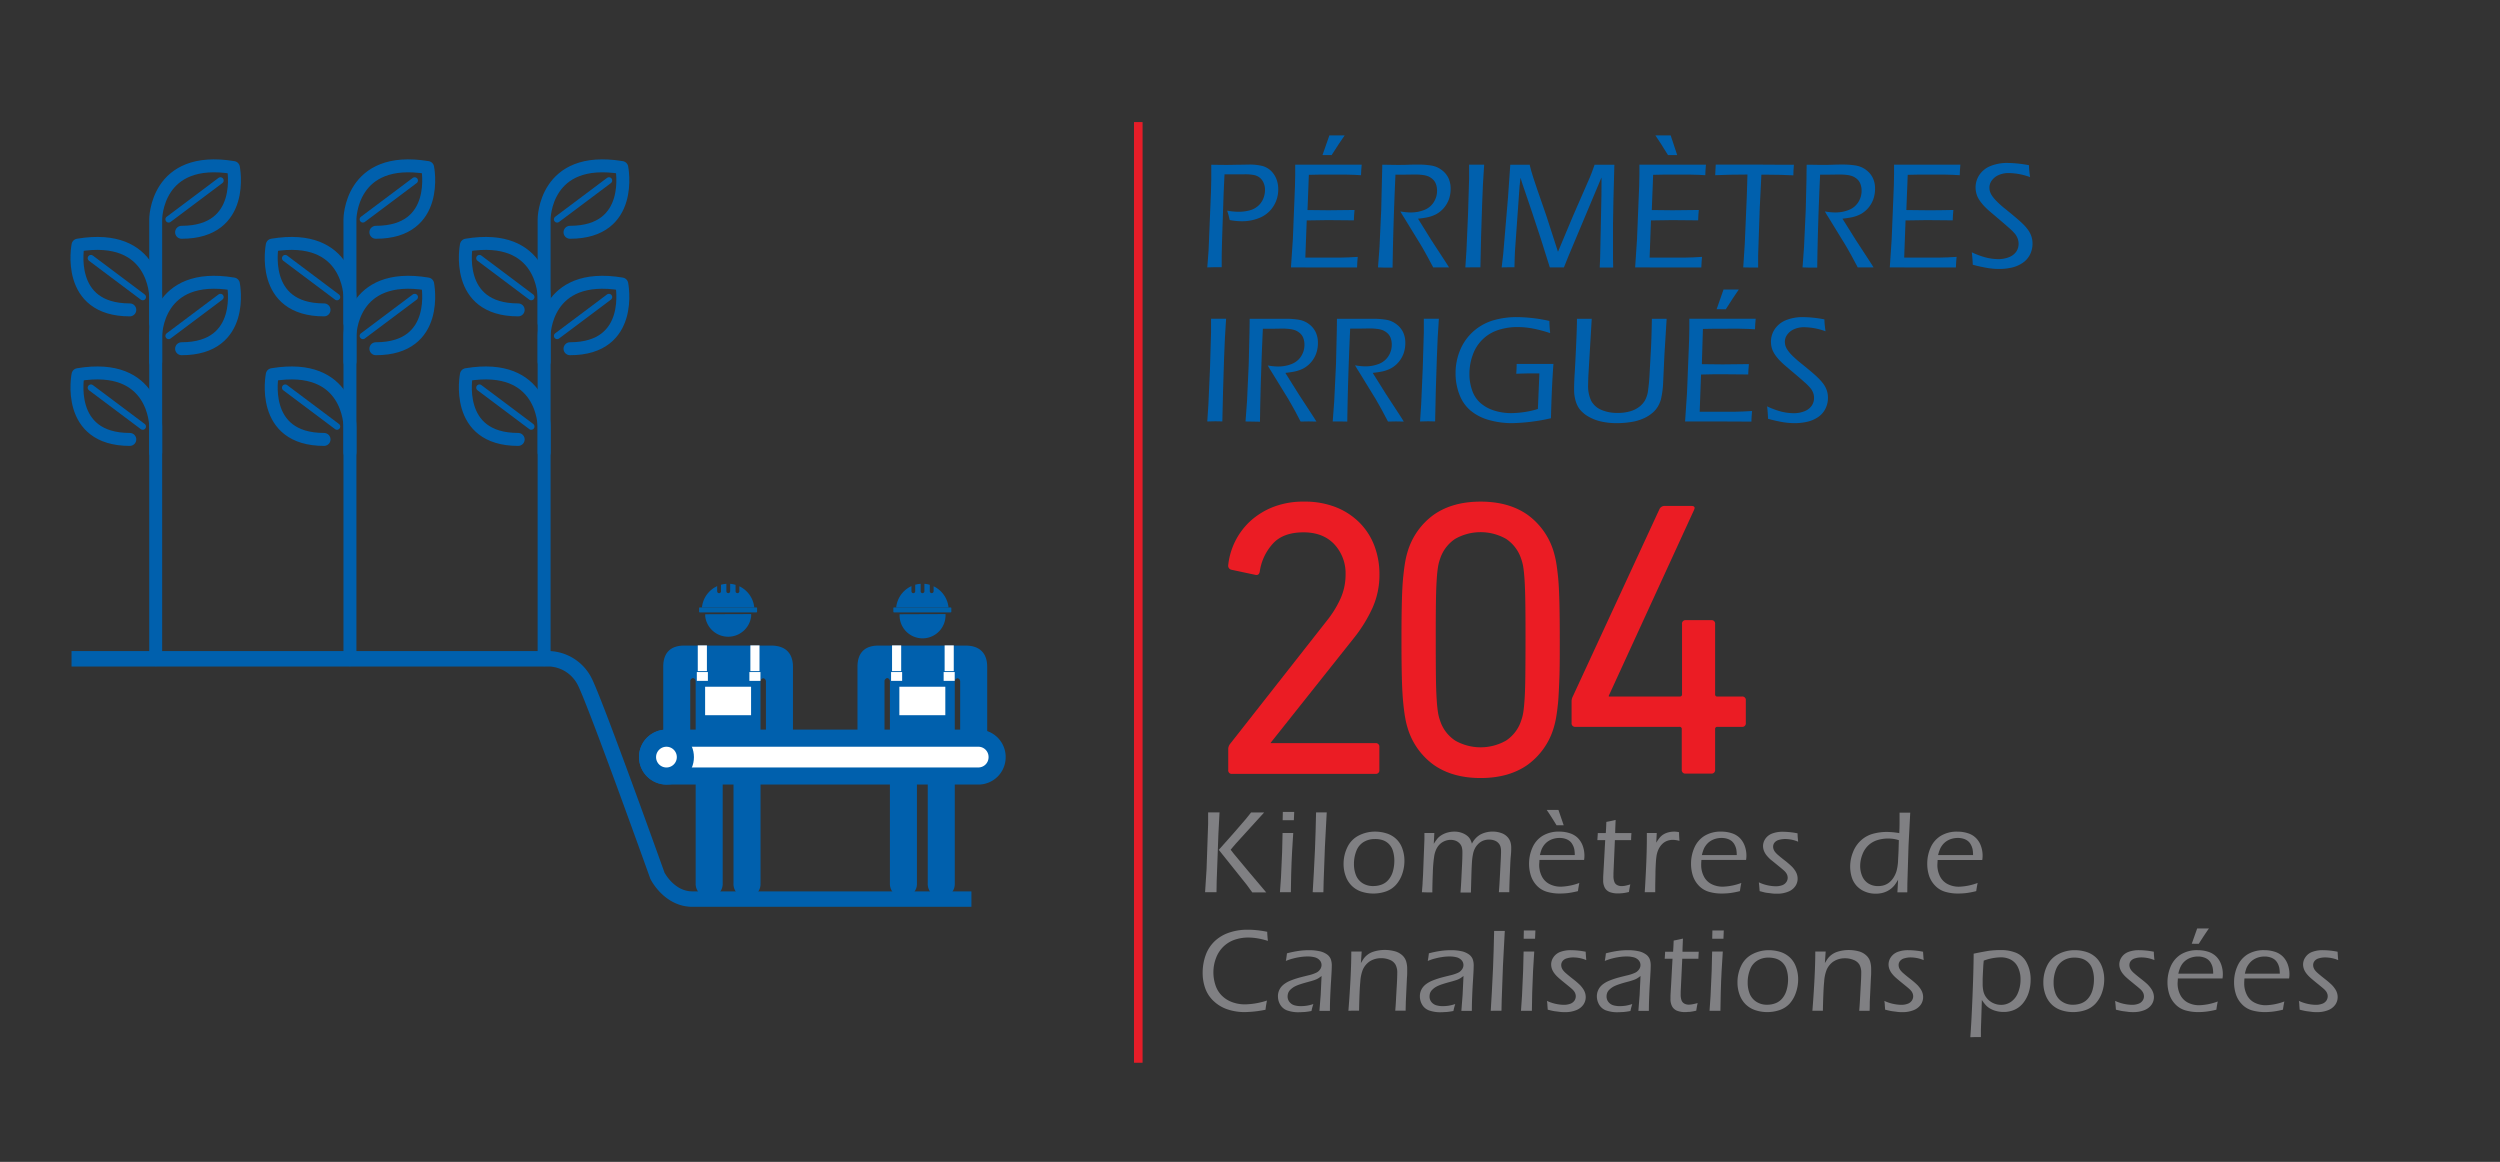 <svg id="Layer_1" data-name="Layer 1" xmlns="http://www.w3.org/2000/svg" viewBox="0 0 865 402"><rect x="0" y="0" width="865" height="402" fill="#333333" stroke="none"/><defs><style>.cls-1,.cls-10,.cls-11,.cls-12,.cls-5{fill:none;}.cls-2{fill:#0060ad;}.cls-3{fill:#eb1c24;}.cls-4{fill:#808083;}.cls-5{stroke:#e61d28;stroke-width:2.96px;}.cls-10,.cls-5,.cls-8,.cls-9{stroke-miterlimit:10;}.cls-6{fill:#0060a9;}.cls-7,.cls-8,.cls-9{fill:#fff;}.cls-10,.cls-11,.cls-12,.cls-8,.cls-9{stroke:#0060ad;}.cls-8,.cls-9{stroke-width:5.92px;}.cls-11,.cls-8{fill-rule:evenodd;}.cls-10{stroke-width:5.34px;}.cls-11,.cls-12{stroke-linecap:round;stroke-linejoin:round;}.cls-11{stroke-width:4.48px;}.cls-12{stroke-width:2.24px;}</style></defs><title>Chiffre 04</title><rect class="cls-1" width="865" height="402"/><path class="cls-2" d="M417.46,92.52l.45-5.9.83-20.36.1-4.37c0-.7,0-1.38,0-2.06V57q3.25.06,5.28.06,1.23,0,3.75-.06c1.68,0,2.94-.05,3.78-.05a18.28,18.28,0,0,1,4.89.48A7,7,0,0,1,439.38,59a7.88,7.88,0,0,1,1.93,2.79,9.38,9.38,0,0,1,.7,3.67,10.74,10.74,0,0,1-1.66,5.9,10.2,10.2,0,0,1-4.55,3.91,15.61,15.61,0,0,1-6.41,1.28,23.27,23.27,0,0,1-4.17-.41,30.39,30.39,0,0,0-.88-3.26,20.89,20.89,0,0,0,4,.39,14.39,14.39,0,0,0,3.58-.43,7.24,7.24,0,0,0,2.93-1.43,6.62,6.62,0,0,0,1.9-2.51,7.72,7.72,0,0,0,.68-3.2,6,6,0,0,0-.5-2.46,4.46,4.46,0,0,0-1.36-1.8,4.82,4.82,0,0,0-2-.89,16.26,16.26,0,0,0-3.22-.24h-2.18l-2.74,0-2,0q-.3,5.7-.44,10.36l-.36,10.7q-.18,6.09-.18,8.14v2.94l-2.42,0Z" transform="translate(0.26)"/><path class="cls-2" d="M446.41,92.52l.66-9.78.73-18.3.08-4c0-1,0-2.17,0-3.47q5.88,0,12.05,0l8.3,0h2.66c-.13,1.21-.2,2.42-.24,3.65l-2.32-.13c-.57,0-1.55-.06-3-.08l-4.15,0c-4.1,0-6.95,0-8.57.08l-.47,12.18c2.67.06,5.07.08,7.19.08q3.47,0,9.08-.1c-.12,1.21-.19,2.41-.23,3.59l-9-.08q-2.62,0-7.31.11l-.48,12.85,2.71,0q7.38,0,9.78,0c1.61,0,3.49-.11,5.64-.24-.12,1.29-.2,2.51-.23,3.67q-6.28,0-10.6,0Zm10.91-38.86,2.39-6.82c.85,0,1.73,0,2.63,0s1.7,0,2.66,0q-1.72,2.43-4.51,6.82c-.48,0-1,0-1.61,0S457.79,53.63,457.32,53.66Z" transform="translate(0.26)"/><path class="cls-2" d="M476.53,92.52l.52-7,.59-12.93.26-10.89Q478,58.4,478,57c2.08,0,3.8.06,5.18.06,1.18,0,2.48,0,3.91-.06s2.61-.05,3.53-.05a26,26,0,0,1,4.42.34,8,8,0,0,1,3.56,1.55,7.61,7.61,0,0,1,2.32,2.81,8.62,8.62,0,0,1,.74,3.63,10.86,10.86,0,0,1-.58,3.62,9.94,9.94,0,0,1-1.72,3,9.33,9.33,0,0,1-2.7,2.21,11.62,11.62,0,0,1-3,1.07c-.8.17-1.89.34-3.28.49L494.93,83l4.74,7.26c.33.5.81,1.26,1.43,2.26l-2.69,0-2.78,0L493.75,89c-.38-.7-.76-1.38-1.14-2.06s-.8-1.4-1.26-2.18l-5.89-9.61c-.25-.38-.65-1-1.2-2a20.2,20.2,0,0,0,3.54.36,12.52,12.52,0,0,0,4.72-.86,6.74,6.74,0,0,0,3.28-2.67,7.21,7.21,0,0,0,1.16-4,6.63,6.63,0,0,0-.36-2.22A4.17,4.17,0,0,0,495.44,62a5.8,5.8,0,0,0-1.56-1,8.36,8.36,0,0,0-2-.47,20.91,20.91,0,0,0-2.57-.15l-3.69.05c-1.6,0-2.61,0-3.05,0q-.79,17.49-1,32.17l-2.56,0Z" transform="translate(0.26)"/><path class="cls-2" d="M506.75,92.52l.39-6,.54-12.47.37-12.29c0-.71,0-1.42,0-2.13l0-2.66,2.68,0,2.53,0q-.48,6.51-.7,13.59-.42,11.36-.6,21.94l-2.45,0Z" transform="translate(0.26)"/><path class="cls-2" d="M519.32,92.52l.55-4.81,1.64-19.39L522.3,57l3.42,0L529,57l.59,2.27c.18.61.39,1.32.65,2.13s.72,2.18,1.36,4.09l3.2,9.24,4,12.39L544,74.72l5.91-13.54c.21-.48.41-1,.61-1.54l.95-2.65q1.7,0,3.51,0l3.33,0-.33,12.42-.14,8.15c0,.76,0,1.52,0,2.29l0,6v3.36c0,.38,0,1.5.06,3.35l-2.29,0c-.54,0-1.33,0-2.37,0l.15-3.3.39-18.74c.06-2.1.08-4.44.08-7l0-2.13L542.37,88.75l-1.51,3.77-2.37,0c-.54,0-1.38,0-2.51,0l-3.09-9.81-3.19-9.66-3.17-9.32c-.14-.41-.37-1.16-.7-2.23l-.32,3-1.59,22.39c0,.74-.07,1.49-.09,2.24s-.06,1.86-.09,3.35l-2.19,0Z" transform="translate(0.26)"/><path class="cls-2" d="M565.5,92.52l.65-9.78.74-18.3.08-4c0-1,0-2.17,0-3.47q5.88,0,12,0l8.3,0H590c-.12,1.21-.2,2.42-.23,3.65l-2.32-.13c-.57,0-1.56-.06-3-.08l-4.15,0c-4.1,0-7,0-8.57.08l-.47,12.18c2.67.06,5.07.08,7.19.08q3.45,0,9.08-.1c-.12,1.21-.2,2.41-.23,3.59l-9-.08q-2.62,0-7.32.11l-.47,12.85,2.71,0q7.37,0,9.78,0c1.61,0,3.48-.11,5.64-.24-.12,1.29-.2,2.51-.24,3.67q-6.27,0-10.59,0Zm14.55-38.86c-.52,0-1,0-1.56,0s-1.18,0-1.62,0q-2.6-4.24-4.37-6.82c1,0,1.88,0,2.66,0s1.79,0,2.63,0Z" transform="translate(0.26)"/><path class="cls-2" d="M602.9,92.52l.52-8,.71-16.5.23-7.63c-4.25,0-8,.09-11.16.23.1-1.38.16-2.61.18-3.67q6.61,0,14.26,0L616,57h4.43c-.13,1.54-.19,2.76-.19,3.67q-4-.22-8.92-.23h-2.14L608.61,72l-.55,16.23v4.34l-2.5,0Z" transform="translate(0.26)"/><path class="cls-2" d="M623.42,92.52l.51-7,.6-12.93.26-10.89c0-2.2.05-3.77.05-4.71,2.08,0,3.81.06,5.18.06,1.18,0,2.49,0,3.92-.06s2.61-.05,3.53-.05a26,26,0,0,1,4.41.34,8,8,0,0,1,3.57,1.55,7.61,7.61,0,0,1,2.32,2.81,8.62,8.62,0,0,1,.74,3.63,10.86,10.86,0,0,1-.59,3.62,9.71,9.71,0,0,1-1.71,3,9.46,9.46,0,0,1-2.7,2.21,11.76,11.76,0,0,1-3,1.07c-.8.17-1.89.34-3.28.49L641.82,83l4.74,7.26c.33.5.8,1.26,1.43,2.26l-2.7,0-2.77,0L640.64,89c-.38-.7-.76-1.38-1.14-2.06s-.8-1.4-1.26-2.18l-5.89-9.61c-.25-.38-.65-1-1.2-2a20.2,20.2,0,0,0,3.54.36,12.52,12.52,0,0,0,4.72-.86,6.74,6.74,0,0,0,3.28-2.67,7.29,7.29,0,0,0,1.16-4,6.39,6.39,0,0,0-.37-2.22A4.06,4.06,0,0,0,642.33,62a5.69,5.69,0,0,0-1.57-1,8.26,8.26,0,0,0-2-.47,21,21,0,0,0-2.57-.15l-3.69.05c-1.6,0-2.62,0-3,0q-.81,17.49-1,32.17l-2.56,0Z" transform="translate(0.26)"/><path class="cls-2" d="M653.61,92.52l.65-9.78.74-18.3.08-4c0-1,0-2.17,0-3.47q5.88,0,12,0l8.3,0h2.65c-.12,1.21-.19,2.42-.23,3.65l-2.32-.13c-.57,0-1.55-.06-2.95-.08l-4.15,0c-4.1,0-7,0-8.57.08l-.47,12.18c2.67.06,5.07.08,7.19.08,2.31,0,5.33,0,9.08-.1-.12,1.21-.2,2.41-.23,3.59l-9-.08q-2.62,0-7.32.11l-.47,12.85,2.71,0q7.37,0,9.78,0c1.61,0,3.49-.11,5.64-.24-.12,1.29-.2,2.51-.24,3.67q-6.27,0-10.59,0Z" transform="translate(0.26)"/><path class="cls-2" d="M682.32,91.59c-.07-1.65-.18-3.08-.34-4.3a26.61,26.61,0,0,0,5,1.84,18.27,18.27,0,0,0,4.23.53A9.84,9.84,0,0,0,694.8,89a5.47,5.47,0,0,0,2.53-1.88,4.72,4.72,0,0,0,.84-2.77,5,5,0,0,0-.28-1.7A5.89,5.89,0,0,0,697,81a18.65,18.65,0,0,0-2.21-2.21q-1.57-1.39-4.46-3.84l-1.93-1.64a25.66,25.66,0,0,1-2-1.86,16.51,16.51,0,0,1-1.48-1.77,10.5,10.5,0,0,1-.93-1.54,7.42,7.42,0,0,1-.5-1.53,7.81,7.81,0,0,1,1-5.92,8.42,8.42,0,0,1,3.68-3.13,15.27,15.27,0,0,1,6.5-1.17,40.2,40.2,0,0,1,7.1.78c0,1.12.16,2.49.37,4.11a22.16,22.16,0,0,0-7.24-1.4,8.41,8.41,0,0,0-3.75.74,5.72,5.72,0,0,0-2.29,1.89,4.19,4.19,0,0,0-.78,2.37,4.88,4.88,0,0,0,.21,1.42,5.23,5.23,0,0,0,.62,1.31,12.61,12.61,0,0,0,1.49,1.83c.59.62,1.4,1.37,2.44,2.26.26.2,1.26,1,3,2.44s3,2.53,3.78,3.31a15.43,15.43,0,0,1,1.88,2.17,8.47,8.47,0,0,1,1.1,2.16,7.86,7.86,0,0,1,.39,2.51,8.29,8.29,0,0,1-.9,3.84A7.52,7.52,0,0,1,699.51,91a11,11,0,0,1-3.73,1.59,19.41,19.41,0,0,1-4.3.47,25.28,25.28,0,0,1-3.71-.28A48.67,48.67,0,0,1,682.32,91.59Z" transform="translate(0.26)"/><path class="cls-2" d="M417.46,145.83l.39-6,.55-12.47.36-12.29q0-1.07,0-2.13l0-2.66,2.69,0,2.52,0q-.47,6.51-.7,13.59-.4,11.36-.6,21.94l-2.44-.05Z" transform="translate(0.26)"/><path class="cls-2" d="M430.69,145.83l.52-7,.59-12.93.26-10.89q.06-3.3.06-4.71c2.08,0,3.81,0,5.18,0,1.18,0,2.48,0,3.92,0s2.6,0,3.52,0a26,26,0,0,1,4.42.34,7.87,7.87,0,0,1,3.56,1.55A7.53,7.53,0,0,1,455,115a8.62,8.62,0,0,1,.74,3.63,10.86,10.86,0,0,1-.58,3.62,9.74,9.74,0,0,1-1.72,3,9.42,9.42,0,0,1-2.69,2.21,12.25,12.25,0,0,1-3,1.07c-.79.17-1.89.34-3.28.49l4.58,7.32,4.74,7.26c.33.5.81,1.26,1.43,2.26l-2.69-.05-2.78.05-1.87-3.56-1.15-2.06c-.38-.68-.8-1.4-1.25-2.19l-5.9-9.6c-.24-.38-.64-1-1.2-2a20.38,20.38,0,0,0,3.54.36,12.52,12.52,0,0,0,4.72-.86,6.74,6.74,0,0,0,3.28-2.67,7.21,7.21,0,0,0,1.16-4,6.63,6.63,0,0,0-.36-2.22,4.17,4.17,0,0,0-1.16-1.74,5.8,5.8,0,0,0-1.56-1,8.24,8.24,0,0,0-2-.47,20.81,20.81,0,0,0-2.56-.16l-3.7.06c-1.6,0-2.61,0-3.05,0q-.79,17.49-1,32.17l-2.55-.05Z" transform="translate(0.26)"/><path class="cls-2" d="M460.86,145.83l.52-7L462,125.9l.26-10.89q.06-3.3.06-4.71c2.08,0,3.8,0,5.18,0,1.18,0,2.48,0,3.91,0s2.61,0,3.53,0a26,26,0,0,1,4.42.34,7.87,7.87,0,0,1,3.56,1.55,7.53,7.53,0,0,1,2.32,2.81,8.62,8.62,0,0,1,.74,3.63,10.86,10.86,0,0,1-.58,3.62,9.94,9.94,0,0,1-1.72,3,9.33,9.33,0,0,1-2.7,2.21,12,12,0,0,1-3,1.07c-.8.17-1.89.34-3.28.49l4.58,7.32,4.74,7.26c.33.5.81,1.26,1.43,2.26l-2.69-.05-2.78.05-1.88-3.56c-.38-.7-.76-1.38-1.14-2.06L475.68,138l-5.89-9.6c-.25-.38-.65-1-1.2-2a20.2,20.2,0,0,0,3.54.36,12.52,12.52,0,0,0,4.72-.86,6.74,6.74,0,0,0,3.28-2.67,7.21,7.21,0,0,0,1.16-4,6.63,6.63,0,0,0-.36-2.22,4.17,4.17,0,0,0-1.16-1.74,5.8,5.8,0,0,0-1.56-1,8.36,8.36,0,0,0-2-.47,20.85,20.85,0,0,0-2.57-.16l-3.69.06c-1.6,0-2.61,0-3.05,0q-.8,17.49-1,32.17l-2.56-.05Z" transform="translate(0.26)"/><path class="cls-2" d="M491.08,145.83l.39-6,.54-12.47.37-12.29c0-.71,0-1.42,0-2.13l0-2.66,2.68,0,2.53,0q-.48,6.51-.7,13.59-.42,11.36-.6,21.94l-2.45-.05Z" transform="translate(0.26)"/><path class="cls-2" d="M524.5,125.92l6.93,0,5.8,0q-.59,7.79-.86,18.79a65.64,65.64,0,0,1-13.47,1.7,29.07,29.07,0,0,1-7.92-1.07,17.07,17.07,0,0,1-6.39-3.25,13.49,13.49,0,0,1-3.91-5.63,20.06,20.06,0,0,1-1.31-7.26A20.52,20.52,0,0,1,505,121a17.7,17.7,0,0,1,4.64-6.44,18.21,18.21,0,0,1,6.75-3.72,28.78,28.78,0,0,1,8.3-1.12,52.92,52.92,0,0,1,11.14,1.33c0,1.3.12,2.7.26,4.21a47.27,47.27,0,0,0-6.3-1.65,29.42,29.42,0,0,0-4.89-.45,21.15,21.15,0,0,0-6.69,1,13.78,13.78,0,0,0-8.88,8.6,19.16,19.16,0,0,0-1.17,6.62,17,17,0,0,0,.95,5.71,10.18,10.18,0,0,0,2.88,4.36,13.11,13.11,0,0,0,4.7,2.59,19.34,19.34,0,0,0,6,.9,32.23,32.23,0,0,0,4.22-.33,28.93,28.93,0,0,0,4.94-1.11l.52-12.31H530c-1.63,0-3.51.05-5.63.13C524.45,128.13,524.5,127,524.5,125.92Z" transform="translate(0.26)"/><path class="cls-2" d="M545.37,110.3l2.58,0,2.53,0-1.17,19.86-.08,2.42v.5a12,12,0,0,0,1.07,5.61,7.11,7.11,0,0,0,3.39,3.08,13.9,13.9,0,0,0,5.9,1.1,14.8,14.8,0,0,0,4.42-.63,9.28,9.28,0,0,0,2.88-1.46,7.68,7.68,0,0,0,2-2.23,9.63,9.63,0,0,0,1-2.89,69.29,69.29,0,0,0,.65-7.08l.46-8.39c.14-3.08.23-6.38.29-9.89l2.68,0,2.43,0-.76,12.26-.47,10.15a30.17,30.17,0,0,1-.76,5.5,10.38,10.38,0,0,1-1.14,2.6,8.63,8.63,0,0,1-1.67,1.95,12.23,12.23,0,0,1-2.84,1.85,17,17,0,0,1-3.74,1.25,31.55,31.55,0,0,1-5.89.55,24.44,24.44,0,0,1-5.54-.6,15.4,15.4,0,0,1-4.11-1.59,10.58,10.58,0,0,1-3-2.42A8.07,8.07,0,0,1,545,139a13.22,13.22,0,0,1-.62-4.14c0-1.61.06-3.46.19-5.54s.3-5.23.49-9.43S545.37,112.52,545.37,110.3Z" transform="translate(0.26)"/><path class="cls-2" d="M582.78,145.83l.66-9.78.73-18.3.08-4c0-1,0-2.16,0-3.46q5.88,0,12,0l8.3,0h2.66c-.12,1.21-.2,2.42-.24,3.65l-2.31-.13c-.58,0-1.56-.06-3-.08l-4.15,0q-6.15,0-8.56.08L588.58,126c2.68,0,5.07.08,7.19.08q3.47,0,9.09-.1c-.12,1.21-.2,2.41-.24,3.59l-9-.08c-1.76,0-4.2,0-7.32.1l-.47,12.86,2.7,0q7.38,0,9.78,0c1.61,0,3.49-.11,5.64-.24-.12,1.29-.2,2.51-.23,3.67q-6.28,0-10.6-.05ZM593.69,107l2.39-6.82c.85,0,1.73,0,2.63,0s1.7,0,2.66,0c-1.15,1.61-2.65,3.89-4.5,6.82-.49,0-1,0-1.62,0S594.16,106.94,593.69,107Z" transform="translate(0.26)"/><path class="cls-2" d="M611.49,144.9c-.07-1.65-.18-3.08-.33-4.3a26.81,26.81,0,0,0,5,1.84,18.27,18.27,0,0,0,4.23.53,9.85,9.85,0,0,0,3.64-.66,5.44,5.44,0,0,0,2.52-1.88,4.73,4.73,0,0,0,.85-2.77,4.93,4.93,0,0,0-.29-1.7,6.1,6.1,0,0,0-.92-1.62,18.93,18.93,0,0,0-2.22-2.21c-1-.93-2.53-2.21-4.46-3.84l-1.93-1.64q-1.1-.95-2-1.86a16.51,16.51,0,0,1-1.48-1.77,10,10,0,0,1-.92-1.54,6.87,6.87,0,0,1-.51-1.53,8.33,8.33,0,0,1-.18-1.73,7.74,7.74,0,0,1,1.22-4.2,8.53,8.53,0,0,1,3.68-3.12,15.27,15.27,0,0,1,6.5-1.17,40.2,40.2,0,0,1,7.1.78c0,1.12.16,2.49.37,4.11a22.16,22.16,0,0,0-7.24-1.4,8.41,8.41,0,0,0-3.75.74,5.72,5.72,0,0,0-2.29,1.89,4.16,4.16,0,0,0-.78,2.37,4.82,4.82,0,0,0,.21,1.41,5,5,0,0,0,.63,1.32,11.88,11.88,0,0,0,1.48,1.83c.59.62,1.41,1.37,2.45,2.26.26.2,1.25,1,3,2.44s3,2.53,3.77,3.31a16.26,16.26,0,0,1,1.89,2.17,8.43,8.43,0,0,1,1.09,2.16,7.86,7.86,0,0,1,.39,2.51,8.29,8.29,0,0,1-.9,3.84,7.41,7.41,0,0,1-2.57,2.88,11,11,0,0,1-3.74,1.59,19.38,19.38,0,0,1-4.29.47,25.08,25.08,0,0,1-3.71-.28A48.25,48.25,0,0,1,611.49,144.9Z" transform="translate(0.26)"/><path class="cls-3" d="M424.71,259.25a2.94,2.94,0,0,1,.68-1.91l33.38-42.5a36,36,0,0,0,4.84-7.84,20.33,20.33,0,0,0,1.7-8.24,14.71,14.71,0,0,0-3.88-10.42q-3.89-4.16-10.7-4.15t-10.35,3.67a18.07,18.07,0,0,0-4.77,9.95c-.18.91-.68,1.27-1.5,1.09l-8.31-1.77a1.42,1.42,0,0,1-1.09-1.64,24.28,24.28,0,0,1,7.49-15.05,25.63,25.63,0,0,1,8-5A28.71,28.71,0,0,1,451,173.56a29.19,29.19,0,0,1,10.9,1.91,24,24,0,0,1,8.18,5.31,22.64,22.64,0,0,1,5.17,8,27.62,27.62,0,0,1,1.78,9.94,27.94,27.94,0,0,1-2.39,11.58A50.12,50.12,0,0,1,468,221l-28.61,36v.13h36.24a1.21,1.21,0,0,1,1.37,1.36v7.91a1.21,1.21,0,0,1-1.37,1.36H426.07a1.2,1.2,0,0,1-1.36-1.36Z" transform="translate(0.26)"/><path class="cls-3" d="M486.7,251.62a26.82,26.82,0,0,1-.75-3.2c-.23-1.23-.46-2.93-.68-5.11s-.39-5-.48-8.51-.14-8-.14-13.42.05-9.92.14-13.42.25-6.34.48-8.52.45-3.88.68-5.11a27.78,27.78,0,0,1,.75-3.2,24.25,24.25,0,0,1,9.19-13.08q6.48-4.49,16.15-4.49t16.14,4.49a24.31,24.31,0,0,1,9.2,13.08,32.7,32.7,0,0,1,.75,3.2c.22,1.23.45,2.93.68,5.11s.38,5,.47,8.52.14,8,.14,13.42,0,9.92-.14,13.42-.25,6.33-.47,8.51-.46,3.88-.68,5.11a31.38,31.38,0,0,1-.75,3.2,24.31,24.31,0,0,1-9.2,13.08q-6.46,4.5-16.14,4.5t-16.15-4.5A24.25,24.25,0,0,1,486.7,251.62Zm11.3-2.31a13.05,13.05,0,0,0,5.25,6.94,17.79,17.79,0,0,0,17.57,0,13.05,13.05,0,0,0,5.25-6.94,15.32,15.32,0,0,0,.68-2.59q.27-1.5.48-4.5t.27-8q.06-5,.07-12.87t-.07-12.88q-.07-5-.27-8c-.14-2-.3-3.49-.48-4.49a15.32,15.32,0,0,0-.68-2.59,13.12,13.12,0,0,0-5.25-6.95,17.86,17.86,0,0,0-17.57,0,13.12,13.12,0,0,0-5.25,6.95,15.32,15.32,0,0,0-.68,2.59,43.32,43.32,0,0,0-.47,4.49q-.21,3-.28,8t-.06,12.88q0,7.91.06,12.87t.28,8a43.26,43.26,0,0,0,.47,4.5A15.32,15.32,0,0,0,498,249.31Z" transform="translate(0.26)"/><path class="cls-3" d="M543.51,250.12v-7.49a3.52,3.52,0,0,1,.41-1.63l30-64.85a1.94,1.94,0,0,1,1.9-1.09h9.13c1,0,1.32.41,1,1.22l-29.57,64.44V241h24.52a.73.73,0,0,0,.82-.82V215.93a1.21,1.21,0,0,1,1.37-1.36h8.71a1.21,1.21,0,0,1,1.37,1.36v24.25a.72.72,0,0,0,.81.82h8.45a1.2,1.2,0,0,1,1.36,1.36v7.76a1.21,1.21,0,0,1-1.36,1.37h-8.45a.72.72,0,0,0-.81.81v14a1.21,1.21,0,0,1-1.37,1.36H583a1.21,1.21,0,0,1-1.37-1.36v-14a.72.72,0,0,0-.82-.81h-36A1.21,1.21,0,0,1,543.51,250.12Z" transform="translate(0.26)"/><path class="cls-4" d="M416.7,308.71l.51-7.95.54-15.65c0-.88,0-1.76,0-2.65l0-1.38,2,0,1.95,0-.39,7.39-.6,16.5-.06,3.74-2,0Zm4.74-14.66,5.11-5.75,4.32-5c.31-.37.89-1.1,1.74-2.18l2.31,0,2.21,0L427.24,292l-1.7,2,1.11,1.43,5.1,6.12,6.09,7.21-2.33,0-2.49,0L431,306Z" transform="translate(0.26)"/><path class="cls-4" d="M442.6,308.71l.36-5.1.39-8.7.16-6.7,1.87,0,1.82,0q-.22,3.15-.41,6.61t-.3,7.54q-.12,4.08-.12,6.35l-1.82,0Zm.94-24.92c0-1.27.06-2.22.06-2.87.74,0,1.39,0,2,0s1.36,0,1.94,0c0,.42-.06,1.37-.12,2.87l-1.88,0Z" transform="translate(0.26)"/><path class="cls-4" d="M453.93,308.71q.4-6.22.79-14.77.25-6.22.38-12.86l1.88,0,1.81,0L458.16,293l-.44,12-.08,3.72-1.79,0Z" transform="translate(0.26)"/><path class="cls-4" d="M475.48,287.74a13.19,13.19,0,0,1,4,.61,8.52,8.52,0,0,1,3.33,1.92,8.27,8.27,0,0,1,2.13,3.32,12.22,12.22,0,0,1,.73,4.23,13.75,13.75,0,0,1-.78,4.62,10.7,10.7,0,0,1-2.18,3.74,8.37,8.37,0,0,1-3.44,2.26,13.05,13.05,0,0,1-4.37.72,12.79,12.79,0,0,1-4.09-.65,8.61,8.61,0,0,1-3.33-2,8.83,8.83,0,0,1-2.13-3.37,12,12,0,0,1-.73-4.18A13,13,0,0,1,466,293a8.67,8.67,0,0,1,3.93-3.94A12.19,12.19,0,0,1,475.48,287.74Zm-.09,2.57a7.31,7.31,0,0,0-3.79,1,6.11,6.11,0,0,0-2.56,3.11,12.13,12.13,0,0,0-.83,4.53,10.2,10.2,0,0,0,.69,3.85,5.93,5.93,0,0,0,2.26,2.77,6.7,6.7,0,0,0,3.8,1,7.86,7.86,0,0,0,2.87-.52,5.64,5.64,0,0,0,2.37-1.71,7.77,7.77,0,0,0,1.5-2.92,13.61,13.61,0,0,0,.48-3.64,11.33,11.33,0,0,0-.48-3.34,5.71,5.71,0,0,0-1.49-2.5,5.56,5.56,0,0,0-2.27-1.32A8.58,8.58,0,0,0,475.39,290.31Z" transform="translate(0.26)"/><path class="cls-4" d="M491.72,308.71l.23-2.93c0-.62.09-1.6.16-2.94l.48-12.33c0-1,0-1.78,0-2.3l1.74,0,1.69,0-.19,3.76a16.32,16.32,0,0,1,1.25-1.8,5.94,5.94,0,0,1,1.47-1.24,7.92,7.92,0,0,1,2.07-.88,9.23,9.23,0,0,1,2.42-.31,7.63,7.63,0,0,1,1.72.2,7.48,7.48,0,0,1,1.57.57,5.71,5.71,0,0,1,1.24.83,4.33,4.33,0,0,1,.83,1,8,8,0,0,1,.63,1.58,7.37,7.37,0,0,1,3.09-3.26,9.13,9.13,0,0,1,4.14-.93,8.75,8.75,0,0,1,2.83.47,5.16,5.16,0,0,1,2.17,1.33,4.69,4.69,0,0,1,1.09,1.81,6.87,6.87,0,0,1,.27,1.9c0,.64,0,1.62-.14,2.91s-.2,3.27-.32,5.92-.19,4.87-.2,6.63l-1.69,0-1.92,0c.15-1.82.27-3.8.38-5.95l.26-5c.07-1.21.11-2.26.11-3.14a5.57,5.57,0,0,0-.25-1.84,3.16,3.16,0,0,0-.78-1.19,3.44,3.44,0,0,0-1.32-.8,5.33,5.33,0,0,0-1.81-.28,5.43,5.43,0,0,0-1.49.19,5.32,5.32,0,0,0-1.26.54,5.23,5.23,0,0,0-1.19,1,5.29,5.29,0,0,0-.89,1.24,6.85,6.85,0,0,0-.63,1.68,18.72,18.72,0,0,0-.43,3c-.09,1.25-.16,2.9-.22,5l-.16,5.66-1.76,0-1.84,0c.13-1.67.24-3.39.32-5.16l.24-4.9c.07-1.51.1-2.8.1-3.86a6.82,6.82,0,0,0-.2-1.76,3.19,3.19,0,0,0-.76-1.31,3.67,3.67,0,0,0-1.34-.91,4.7,4.7,0,0,0-1.75-.32,5.2,5.2,0,0,0-1.92.36,5.29,5.29,0,0,0-1.68,1,6,6,0,0,0-1.29,1.69,8.87,8.87,0,0,0-.82,2.63,46.57,46.57,0,0,0-.47,5.68c-.11,2.7-.17,5-.17,6.82l-1.78,0Z" transform="translate(0.26)"/><path class="cls-4" d="M546.19,305.5c-.16.74-.32,1.68-.48,2.83a30.28,30.28,0,0,1-3.37.66,24.9,24.9,0,0,1-2.85.17,15.49,15.49,0,0,1-4.54-.61,7.79,7.79,0,0,1-3.46-2.11,9.1,9.1,0,0,1-2.06-3.45,13.29,13.29,0,0,1-.63-4.11,13.53,13.53,0,0,1,1.16-5.6,9,9,0,0,1,3.47-4.06,10.69,10.69,0,0,1,5.88-1.48,11.42,11.42,0,0,1,3.52.54,6.89,6.89,0,0,1,2.8,1.63,7.49,7.49,0,0,1,1.72,2.7,10,10,0,0,1,.6,3.51,8.25,8.25,0,0,1-.12,1.42H532.38c0,.74-.08,1.31-.08,1.7a8.75,8.75,0,0,0,.89,3.92,6.07,6.07,0,0,0,2.64,2.71,8.46,8.46,0,0,0,4,.92A20.09,20.09,0,0,0,546.19,305.5Zm-13.64-9.64h12.06a10.74,10.74,0,0,0-.16-2,5.34,5.34,0,0,0-.53-1.47,4,4,0,0,0-1-1.32,4.61,4.61,0,0,0-1.58-.85,6.38,6.38,0,0,0-2-.29,7.6,7.6,0,0,0-2.2.32,6.55,6.55,0,0,0-1.84.89,5.93,5.93,0,0,0-1.36,1.33,6.48,6.48,0,0,0-.83,1.47A13,13,0,0,0,532.55,295.86Zm8.22-10.33c-.41,0-.81,0-1.22,0s-.92,0-1.25,0c-1.35-2.2-2.49-4-3.4-5.3.77,0,1.45,0,2.06,0s1.4,0,2,0Z" transform="translate(0.26)"/><path class="cls-4" d="M563.83,306c-.15.66-.31,1.54-.48,2.63a16.73,16.73,0,0,1-2.19.41c-.54.05-1,.08-1.54.08a7.77,7.77,0,0,1-2.9-.45,3.41,3.41,0,0,1-1.69-1.46,5.32,5.32,0,0,1-.59-2.73c0-.14,0-.41,0-.79s.08-1.69.21-3.94l.49-9.07h-2.7c0-.57.1-1.38.14-2.43h2.76c.06-.76.13-2.05.2-3.87q1.91-.36,3.21-.69c-.09,2-.14,3.52-.16,4.56h5.63q-.11,1.27-.12,2.43h-5.61L558,302.11l0,.88a5.46,5.46,0,0,0,.34,2.21,2,2,0,0,0,1,1.06,3.09,3.09,0,0,0,1.39.33,8.61,8.61,0,0,0,1.09-.08C562.16,306.45,562.85,306.3,563.83,306Z" transform="translate(0.26)"/><path class="cls-4" d="M568.82,308.71q.73-11.67.73-18.64l0-1.86,1.7,0,1.72,0-.16,3.36a12.19,12.19,0,0,1,1.33-1.9,5.45,5.45,0,0,1,1.3-1.05,6.76,6.76,0,0,1,1.65-.65,8.08,8.08,0,0,1,1.92-.23,7.42,7.42,0,0,1,1.68.2c0,.89.06,1.89.14,3a8.65,8.65,0,0,0-2.25-.35,5.55,5.55,0,0,0-2.14.4,5,5,0,0,0-1.72,1.19,6.75,6.75,0,0,0-1.24,1.92,8.67,8.67,0,0,0-.62,2.31q-.21,1.41-.33,5.16c0,1.82-.08,3.75-.08,5.79v1.35l-1.76,0Z" transform="translate(0.26)"/><path class="cls-4" d="M602.24,305.5c-.17.74-.33,1.68-.49,2.83a30.28,30.28,0,0,1-3.37.66,24.77,24.77,0,0,1-2.85.17,15.54,15.54,0,0,1-4.54-.61,7.81,7.81,0,0,1-3.45-2.11,9,9,0,0,1-2.07-3.45,13.29,13.29,0,0,1-.63-4.11,13.53,13.53,0,0,1,1.16-5.6,9.06,9.06,0,0,1,3.47-4.06,10.73,10.73,0,0,1,5.88-1.48,11.53,11.53,0,0,1,3.53.54,6.79,6.79,0,0,1,2.79,1.63,7.49,7.49,0,0,1,1.72,2.7,10,10,0,0,1,.61,3.51,8.25,8.25,0,0,1-.12,1.42H588.43c-.06.74-.08,1.31-.08,1.7a8.61,8.61,0,0,0,.89,3.92,6,6,0,0,0,2.63,2.71,8.5,8.5,0,0,0,4,.92A20.2,20.2,0,0,0,602.24,305.5Zm-13.65-9.64h12.07a11.52,11.52,0,0,0-.17-2,5.64,5.64,0,0,0-.52-1.47,4.32,4.32,0,0,0-1-1.32,4.7,4.7,0,0,0-1.58-.85,6.45,6.45,0,0,0-2-.29,7.48,7.48,0,0,0-2.19.32,6.61,6.61,0,0,0-1.85.89,5.88,5.88,0,0,0-1.35,1.33,5.8,5.8,0,0,0-.83,1.47A12.86,12.86,0,0,0,588.59,295.86Z" transform="translate(0.26)"/><path class="cls-4" d="M608.58,308.33l-.12-1.49c0-.16-.05-.68-.16-1.55a14.42,14.42,0,0,0,5.75,1.36,6.67,6.67,0,0,0,2.33-.36,2.94,2.94,0,0,0,1.42-1.08,2.64,2.64,0,0,0,.48-1.49,3.06,3.06,0,0,0-.13-.84,3,3,0,0,0-.4-.82,4.81,4.81,0,0,0-.78-.87c-.34-.31-1.06-.91-2.14-1.79s-1.91-1.56-2.47-2a11.26,11.26,0,0,1-1.44-1.52,5.77,5.77,0,0,1-.88-1.57,4.7,4.7,0,0,1-.29-1.6,4.49,4.49,0,0,1,.82-2.51,4.91,4.91,0,0,1,2.37-1.81,10.1,10.1,0,0,1,3.64-.6,26.4,26.4,0,0,1,5.12.55c0,1,.12,2,.2,2.89a11.71,11.71,0,0,0-4.47-.93,7.83,7.83,0,0,0-2.22.31,2.89,2.89,0,0,0-1.5.95,2.23,2.23,0,0,0-.47,1.37,2.6,2.6,0,0,0,.16.93,3.54,3.54,0,0,0,.58,1,7.94,7.94,0,0,0,1,1c.39.34,1.17,1,2.34,1.9a30.09,30.09,0,0,1,2.4,2.07,9.26,9.26,0,0,1,1.11,1.37,5.51,5.51,0,0,1,.68,1.41,5,5,0,0,1,.21,1.43,4.54,4.54,0,0,1-.84,2.63,5.31,5.31,0,0,1-2.5,1.88,9.84,9.84,0,0,1-3.73.67c-.58,0-1.26,0-2-.11s-1.45-.16-2-.26S609.39,308.53,608.58,308.33Z" transform="translate(0.26)"/><path class="cls-4" d="M659.66,308.75l-1.66,0h-1.76l.24-4.37a17.87,17.87,0,0,1-1.12,1.75,7.5,7.5,0,0,1-1.1,1.17,8.09,8.09,0,0,1-1.48,1,8.42,8.42,0,0,1-1.87.68,9.67,9.67,0,0,1-2.19.24,9.56,9.56,0,0,1-3.67-.71,8.1,8.1,0,0,1-2.91-2,8,8,0,0,1-1.72-3.07,12.68,12.68,0,0,1-.52-3.65,13.41,13.41,0,0,1,1-5,10.62,10.62,0,0,1,2.8-4.07,10.13,10.13,0,0,1,4.1-2.24,18.28,18.28,0,0,1,4.86-.63,26.47,26.47,0,0,1,4.23.41c.07-1.48.1-2.7.1-3.67,0-1.4,0-2.54,0-3.4l1.85,0,1.84,0-.59,11.43-.4,13.1Zm-2.92-18.05a12.18,12.18,0,0,0-2.07-.47,14,14,0,0,0-1.67-.1,12.36,12.36,0,0,0-3.72.56,8,8,0,0,0-3.12,1.83,8.41,8.41,0,0,0-2.07,3.24,10.91,10.91,0,0,0-.73,3.84,9,9,0,0,0,.69,3.52,5.55,5.55,0,0,0,2.13,2.55,6.19,6.19,0,0,0,3.37.92,7,7,0,0,0,2.11-.31,5.68,5.68,0,0,0,1.73-.93,6.81,6.81,0,0,0,1.47-1.64,8.68,8.68,0,0,0,1.09-2.38,17.11,17.11,0,0,0,.51-3.22c0-.66.11-1.94.18-3.83Z" transform="translate(0.26)"/><path class="cls-4" d="M684,305.5c-.16.74-.32,1.68-.49,2.83a29.85,29.85,0,0,1-3.37.66,24.73,24.73,0,0,1-2.84.17,15.61,15.61,0,0,1-4.55-.61,7.81,7.81,0,0,1-3.45-2.11A9,9,0,0,1,667.2,303a13.29,13.29,0,0,1-.63-4.11,13.52,13.52,0,0,1,1.15-5.6,9.08,9.08,0,0,1,3.48-4.06,10.69,10.69,0,0,1,5.88-1.48,11.46,11.46,0,0,1,3.52.54,6.79,6.79,0,0,1,2.79,1.63,7.23,7.23,0,0,1,1.72,2.7,9.73,9.73,0,0,1,.61,3.51,8.25,8.25,0,0,1-.12,1.42H670.15c0,.74-.08,1.31-.08,1.7a8.75,8.75,0,0,0,.89,3.92,6.05,6.05,0,0,0,2.63,2.71,8.5,8.5,0,0,0,4,.92A20.2,20.2,0,0,0,684,305.5Zm-13.65-9.64h12.07a11.71,11.71,0,0,0-.16-2,5.68,5.68,0,0,0-.53-1.47,4,4,0,0,0-1-1.32,4.7,4.7,0,0,0-1.58-.85,6.38,6.38,0,0,0-2-.29,7.6,7.6,0,0,0-2.2.32,6.42,6.42,0,0,0-1.84.89,5.73,5.73,0,0,0-1.36,1.33,6.12,6.12,0,0,0-.83,1.47A14.22,14.22,0,0,0,670.31,295.86Z" transform="translate(0.26)"/><path class="cls-4" d="M438.1,346.19c-.19,1-.36,2-.5,3.18a37,37,0,0,1-7.31.81,18.24,18.24,0,0,1-5.71-.9,12.77,12.77,0,0,1-4.79-2.79,11.12,11.12,0,0,1-3-4.43,15.83,15.83,0,0,1-.93-5.47,18,18,0,0,1,1-6,12.62,12.62,0,0,1,3.13-4.91,13.5,13.5,0,0,1,5.06-3,19.24,19.24,0,0,1,6.21-1,33.26,33.26,0,0,1,6.94.73c0,.68.09,1.73.23,3.14a26.13,26.13,0,0,0-3.83-.92,19.94,19.94,0,0,0-3-.24,14.5,14.5,0,0,0-4.61.74,10.47,10.47,0,0,0-3.91,2.36,10.71,10.71,0,0,0-2.6,4,13.65,13.65,0,0,0-.9,4.91,13.85,13.85,0,0,0,.72,4.49,8.94,8.94,0,0,0,2.2,3.6,9.85,9.85,0,0,0,3.54,2.24,12.77,12.77,0,0,0,4.59.78A25.8,25.8,0,0,0,438.1,346.19Z" transform="translate(0.26)"/><path class="cls-4" d="M444.64,332.48c.13-.59.25-1.47.39-2.63a36.39,36.39,0,0,1,4.22-.86,26.21,26.21,0,0,1,3.49-.23,16.72,16.72,0,0,1,3.41.33,7,7,0,0,1,2.65,1.08,3.67,3.67,0,0,1,1.39,1.72,6.24,6.24,0,0,1,.35,2.09c0,.93-.07,2.49-.21,4.69s-.25,4.22-.33,6.08-.11,3.52-.11,5c-.73,0-1.32,0-1.78,0s-1.05,0-1.85,0l.44-5.53.3-6.53c-.47.36-.83.62-1.06.76a6,6,0,0,1-.8.42,10.09,10.09,0,0,1-1,.36c-.36.12-1.06.32-2.09.6s-1.77.5-2.2.65a12.85,12.85,0,0,0-2.21.89,6.68,6.68,0,0,0-1.36,1,3.16,3.16,0,0,0-.76,1.05,3.55,3.55,0,0,0-.27,1.36,3,3,0,0,0,.65,1.9,3.34,3.34,0,0,0,1.63,1.13,7.76,7.76,0,0,0,2.36.31,12.59,12.59,0,0,0,4.27-.73,20.72,20.72,0,0,0-.65,2.41,22.91,22.91,0,0,1-2.41.36c-.62,0-1.2.07-1.76.07a11.63,11.63,0,0,1-4.33-.65,4.62,4.62,0,0,1-2.33-2,5.65,5.65,0,0,1-.77-2.88,5,5,0,0,1,.27-1.68,5.67,5.67,0,0,1,.74-1.4,6.23,6.23,0,0,1,1.33-1.25,9.55,9.55,0,0,1,1.8-1c.63-.26,1.36-.53,2.2-.8s2.18-.61,4-1.06a15.24,15.24,0,0,0,1.52-.41q.63-.21,1.11-.42a3.43,3.43,0,0,0,1.52-1.14,2.76,2.76,0,0,0,.44-.8,2.32,2.32,0,0,0,.15-.81,2.44,2.44,0,0,0-.65-1.7,3.49,3.49,0,0,0-1.69-1,9.43,9.43,0,0,0-2.46-.29,17,17,0,0,0-2.71.22,19.76,19.76,0,0,0-2.39.5C446.48,331.8,445.64,332.09,444.64,332.48Z" transform="translate(0.26)"/><path class="cls-4" d="M466.29,349.73q1-12.69,1-20.51l1.82,0c.45,0,1,0,1.77,0l-.27,4c.34-.56.61-1,.81-1.3a6,6,0,0,1,.81-1,7.71,7.71,0,0,1,1.19-.94,7.13,7.13,0,0,1,1.62-.73,12.7,12.7,0,0,1,1.9-.43,12.37,12.37,0,0,1,1.91-.14,13.33,13.33,0,0,1,3.36.42,6.3,6.3,0,0,1,2.67,1.39,4.75,4.75,0,0,1,1.39,2.15,8.94,8.94,0,0,1,.36,2.58c0,.17,0,.51,0,1s0,1.15-.08,2l-.4,8.48c0,.82-.05,1.81-.06,3-.61,0-1.19,0-1.73,0s-1.28,0-1.86,0c.13-1.63.24-3.2.3-4.72l.27-4.71c.08-1.62.12-2.84.12-3.67a5.67,5.67,0,0,0-.61-2.84,3.88,3.88,0,0,0-1.94-1.64,7.4,7.4,0,0,0-3-.58,7.14,7.14,0,0,0-4,1.11,6.77,6.77,0,0,0-2.4,2.94,13.7,13.7,0,0,0-.83,4c-.2,2.12-.35,5.49-.43,10.1-.75,0-1.34,0-1.75,0S467.14,349.7,466.29,349.73Z" transform="translate(0.26)"/><path class="cls-4" d="M493.75,332.48c.12-.59.25-1.47.38-2.63a36.39,36.39,0,0,1,4.22-.86,26.36,26.36,0,0,1,3.5-.23,16.79,16.79,0,0,1,3.41.33,6.91,6.91,0,0,1,2.64,1.08,3.69,3.69,0,0,1,1.4,1.72,6.23,6.23,0,0,1,.34,2.09c0,.93-.07,2.49-.21,4.69s-.25,4.22-.32,6.08-.11,3.52-.11,5c-.73,0-1.33,0-1.79,0s-1,0-1.84,0l.43-5.53.31-6.53c-.48.36-.83.62-1.07.76a5.42,5.42,0,0,1-.8.42,8.46,8.46,0,0,1-1,.36c-.36.12-1.05.32-2.09.6s-1.76.5-2.19.65a12.52,12.52,0,0,0-2.21.89,6.41,6.41,0,0,0-1.36,1,3.2,3.2,0,0,0-.77,1.05,3.54,3.54,0,0,0-.26,1.36,3,3,0,0,0,.64,1.9,3.43,3.43,0,0,0,1.63,1.13,7.81,7.81,0,0,0,2.36.31,13.88,13.88,0,0,0,1.78-.12,13.71,13.71,0,0,0,2.49-.61,21.14,21.14,0,0,0-.64,2.41,23.3,23.3,0,0,1-2.41.36c-.62,0-1.21.07-1.76.07a11.69,11.69,0,0,1-4.34-.65,4.66,4.66,0,0,1-2.33-2,5.64,5.64,0,0,1-.76-2.88,5,5,0,0,1,.27-1.68,5.35,5.35,0,0,1,.74-1.4,6.16,6.16,0,0,1,1.32-1.25,10,10,0,0,1,1.81-1c.62-.26,1.36-.53,2.19-.8s2.18-.61,4-1.06a14.53,14.53,0,0,0,1.52-.41c.42-.14.79-.28,1.12-.42a4.06,4.06,0,0,0,.85-.47,3.81,3.81,0,0,0,.66-.67,2.56,2.56,0,0,0,.59-1.61,2.44,2.44,0,0,0-.65-1.7,3.45,3.45,0,0,0-1.69-1,9.33,9.33,0,0,0-2.46-.29,16.75,16.75,0,0,0-2.7.22,19.36,19.36,0,0,0-2.39.5C495.58,331.8,494.75,332.09,493.75,332.48Z" transform="translate(0.26)"/><path class="cls-4" d="M515.54,349.73q.4-6.24.79-14.78.25-6.21.38-12.85l1.88,0,1.81,0L519.77,334l-.44,12-.08,3.72c-.8,0-1.4,0-1.79,0Z" transform="translate(0.26)"/><path class="cls-4" d="M526,349.73l.35-5.1.39-8.71.17-6.7,1.86,0,1.82,0q-.22,3.16-.41,6.61c-.12,2.3-.22,4.82-.3,7.54s-.11,4.85-.11,6.36c-.85,0-1.46,0-1.83,0S526.91,349.7,526,349.73Zm.93-24.92q.06-1.9.06-2.88c.74,0,1.4,0,2,0,.72,0,1.37,0,2,0q0,.63-.12,2.88l-1.89,0Z" transform="translate(0.26)"/><path class="cls-4" d="M535.26,349.35l-.12-1.49c0-.16,0-.68-.16-1.55a14.63,14.63,0,0,0,5.75,1.36,6.4,6.4,0,0,0,2.33-.37,2.9,2.9,0,0,0,1.43-1.08,2.67,2.67,0,0,0,.47-1.48,2.83,2.83,0,0,0-.13-.85,3.35,3.35,0,0,0-.39-.81,5.28,5.28,0,0,0-.78-.87c-.35-.32-1.06-.91-2.15-1.79s-1.91-1.56-2.47-2.06a10.19,10.19,0,0,1-1.44-1.52,6,6,0,0,1-.88-1.56,4.69,4.69,0,0,1-.28-1.6,4.39,4.39,0,0,1,.82-2.51,4.93,4.93,0,0,1,2.37-1.82,10.23,10.23,0,0,1,3.63-.59,27.14,27.14,0,0,1,5.12.54c.06,1.06.13,2,.21,2.9a11.76,11.76,0,0,0-4.48-.93,7.47,7.47,0,0,0-2.21.31,2.8,2.8,0,0,0-1.5.94,2.23,2.23,0,0,0-.48,1.38,2.93,2.93,0,0,0,.16.93,3.36,3.36,0,0,0,.58,1,7.36,7.36,0,0,0,1,1c.39.34,1.17,1,2.34,1.91a29,29,0,0,1,2.4,2.06,9.87,9.87,0,0,1,1.11,1.38,5.36,5.36,0,0,1,.68,1.41,4.88,4.88,0,0,1,.21,1.42,4.55,4.55,0,0,1-.84,2.64,5.38,5.38,0,0,1-2.5,1.88,9.94,9.94,0,0,1-3.72.67c-.58,0-1.26,0-2.05-.11s-1.44-.17-2-.27S536.08,349.55,535.26,349.35Z" transform="translate(0.26)"/><path class="cls-4" d="M555,332.48c.12-.59.25-1.47.38-2.63a36.39,36.39,0,0,1,4.22-.86,26.36,26.36,0,0,1,3.5-.23,16.79,16.79,0,0,1,3.41.33,6.91,6.91,0,0,1,2.64,1.08,3.69,3.69,0,0,1,1.4,1.72,6.23,6.23,0,0,1,.34,2.09c0,.93-.07,2.49-.21,4.69s-.25,4.22-.32,6.08-.11,3.52-.11,5c-.73,0-1.33,0-1.79,0s-1,0-1.84,0l.43-5.53.31-6.53c-.48.36-.83.62-1.07.76a5.42,5.42,0,0,1-.8.42,8.46,8.46,0,0,1-1,.36c-.36.12-1,.32-2.09.6s-1.76.5-2.19.65a12.52,12.52,0,0,0-2.21.89,6.41,6.41,0,0,0-1.36,1,3.2,3.2,0,0,0-.77,1.05,3.54,3.54,0,0,0-.26,1.36,3,3,0,0,0,.64,1.9,3.43,3.43,0,0,0,1.63,1.13,7.81,7.81,0,0,0,2.36.31,13.88,13.88,0,0,0,1.78-.12,14.11,14.11,0,0,0,2.49-.61,21.14,21.14,0,0,0-.64,2.41,23.3,23.3,0,0,1-2.41.36c-.62,0-1.21.07-1.76.07a11.69,11.69,0,0,1-4.34-.65,4.66,4.66,0,0,1-2.33-2,5.65,5.65,0,0,1-.77-2.88,5,5,0,0,1,.28-1.68,5.35,5.35,0,0,1,.74-1.4,6.16,6.16,0,0,1,1.32-1.25,10,10,0,0,1,1.81-1c.62-.26,1.36-.53,2.19-.8s2.18-.61,4-1.06a14.53,14.53,0,0,0,1.52-.41q.63-.21,1.11-.42a3.9,3.9,0,0,0,.86-.47,3.81,3.81,0,0,0,.66-.67,2.56,2.56,0,0,0,.59-1.61,2.44,2.44,0,0,0-.65-1.7,3.45,3.45,0,0,0-1.69-1,9.33,9.33,0,0,0-2.46-.29,16.75,16.75,0,0,0-2.7.22,19.36,19.36,0,0,0-2.39.5C556.84,331.8,556,332.09,555,332.48Z" transform="translate(0.26)"/><path class="cls-4" d="M587.12,347.06c-.15.66-.31,1.54-.48,2.63a18.61,18.61,0,0,1-2.19.41c-.54,0-1.05.08-1.54.08a7.55,7.55,0,0,1-2.9-.46,3.36,3.36,0,0,1-1.69-1.46,5.25,5.25,0,0,1-.59-2.72c0-.15,0-.41,0-.79s.08-1.69.21-3.95l.49-9.07h-2.71q.09-.84.15-2.43h2.76c.06-.75.13-2,.2-3.86q1.9-.37,3.21-.69c-.09,2-.15,3.51-.16,4.55h5.63q-.1,1.27-.12,2.43H581.8l-.54,11.4,0,.87a5.69,5.69,0,0,0,.33,2.22,2.12,2.12,0,0,0,1,1.06,3.13,3.13,0,0,0,1.4.33,7.16,7.16,0,0,0,1.09-.09A18.51,18.51,0,0,0,587.12,347.06Z" transform="translate(0.26)"/><path class="cls-4" d="M591.24,349.73l.35-5.1.39-8.71.16-6.7,1.87,0,1.82,0q-.23,3.16-.41,6.61c-.13,2.3-.23,4.82-.3,7.54s-.12,4.85-.12,6.36c-.85,0-1.45,0-1.82,0S592.19,349.7,591.24,349.73Zm.93-24.92q.06-1.9.06-2.88c.74,0,1.4,0,2,0,.72,0,1.36,0,1.94,0q0,.63-.12,2.88l-1.88,0Z" transform="translate(0.26)"/><path class="cls-4" d="M611.71,328.76a13.5,13.5,0,0,1,4,.6,8.66,8.66,0,0,1,3.33,1.93,8.27,8.27,0,0,1,2.13,3.32,12.13,12.13,0,0,1,.73,4.23,13.79,13.79,0,0,1-.78,4.62A11,11,0,0,1,619,347.2a8.34,8.34,0,0,1-3.45,2.26,13,13,0,0,1-4.36.72,12.79,12.79,0,0,1-4.09-.65,8.63,8.63,0,0,1-3.33-2,8.75,8.75,0,0,1-2.13-3.37,12,12,0,0,1-.73-4.18,13,13,0,0,1,1.33-5.94,8.69,8.69,0,0,1,3.93-3.95A12.18,12.18,0,0,1,611.71,328.76Zm-.09,2.57a7.22,7.22,0,0,0-3.79,1,6.07,6.07,0,0,0-2.56,3.11,12.11,12.11,0,0,0-.83,4.52,10.25,10.25,0,0,0,.69,3.86,5.91,5.91,0,0,0,2.26,2.76,6.63,6.63,0,0,0,3.8,1.06,8.07,8.07,0,0,0,2.87-.52,5.7,5.7,0,0,0,2.37-1.71,7.66,7.66,0,0,0,1.49-2.93,13.1,13.1,0,0,0,.49-3.63,11,11,0,0,0-.49-3.34,5.6,5.6,0,0,0-1.48-2.5,5.7,5.7,0,0,0-2.27-1.33A8.9,8.9,0,0,0,611.62,331.33Z" transform="translate(0.26)"/><path class="cls-4" d="M626.83,349.73q1-12.69,1-20.51l1.83,0c.44,0,1,0,1.76,0l-.27,4c.34-.56.61-1,.81-1.3a6.63,6.63,0,0,1,2-1.91,7.13,7.13,0,0,1,1.62-.73,12.81,12.81,0,0,1,3.81-.57,13.33,13.33,0,0,1,3.36.42,6.2,6.2,0,0,1,2.66,1.39,4.78,4.78,0,0,1,1.4,2.15,9.3,9.3,0,0,1,.35,2.58c0,.17,0,.51,0,1s0,1.15-.08,2l-.4,8.48c0,.82,0,1.81-.06,3-.61,0-1.18,0-1.72,0s-1.29,0-1.87,0c.14-1.63.24-3.2.31-4.72l.26-4.71c.09-1.62.13-2.84.13-3.67a5.78,5.78,0,0,0-.61-2.84,4,4,0,0,0-2-1.64,7.4,7.4,0,0,0-3-.58,7.16,7.16,0,0,0-4,1.11,6.68,6.68,0,0,0-2.39,2.94,13.7,13.7,0,0,0-.83,4c-.21,2.12-.35,5.49-.44,10.1-.75,0-1.33,0-1.75,0S627.68,349.7,626.83,349.73Z" transform="translate(0.26)"/><path class="cls-4" d="M652,349.35l-.12-1.49c0-.16,0-.68-.16-1.55a14.63,14.63,0,0,0,5.75,1.36,6.36,6.36,0,0,0,2.33-.37,2.9,2.9,0,0,0,1.43-1.08,2.67,2.67,0,0,0,.47-1.48,2.83,2.83,0,0,0-.13-.85,3.35,3.35,0,0,0-.39-.81,5.28,5.28,0,0,0-.78-.87c-.35-.32-1.06-.91-2.15-1.79s-1.91-1.56-2.47-2.06a10.19,10.19,0,0,1-1.44-1.52,6,6,0,0,1-.88-1.56,4.69,4.69,0,0,1-.28-1.6,4.39,4.39,0,0,1,.82-2.51,4.93,4.93,0,0,1,2.37-1.82,10.23,10.23,0,0,1,3.63-.59,27.14,27.14,0,0,1,5.12.54c.06,1.06.13,2,.21,2.9a11.76,11.76,0,0,0-4.48-.93,7.47,7.47,0,0,0-2.21.31,2.8,2.8,0,0,0-1.5.94,2.23,2.23,0,0,0-.48,1.38,2.93,2.93,0,0,0,.16.93,3.36,3.36,0,0,0,.58,1,7.36,7.36,0,0,0,1,1c.39.34,1.17,1,2.34,1.91a29,29,0,0,1,2.4,2.06,9.87,9.87,0,0,1,1.11,1.38,5.36,5.36,0,0,1,.68,1.41,4.88,4.88,0,0,1,.21,1.42,4.55,4.55,0,0,1-.84,2.64,5.38,5.38,0,0,1-2.5,1.88,9.94,9.94,0,0,1-3.72.67c-.58,0-1.26,0-2-.11s-1.44-.17-2-.27S652.86,349.55,652,349.35Z" transform="translate(0.26)"/><path class="cls-4" d="M681.47,358.88q.4-5.22.76-14.21t.4-14.7c2.21-.47,4-.79,5.31-1a31.59,31.59,0,0,1,4-.25,13.76,13.76,0,0,1,5.49,1,7.27,7.27,0,0,1,3.62,3.52,12.33,12.33,0,0,1,1.29,5.7,15.12,15.12,0,0,1-.6,4.26,11.3,11.3,0,0,1-1.86,3.68,8,8,0,0,1-3,2.44,9.27,9.27,0,0,1-3.93.82,9.77,9.77,0,0,1-2.49-.32,8.2,8.2,0,0,1-2.07-.82,6,6,0,0,1-1.48-1.13,14.94,14.94,0,0,1-1.45-1.88l-.25,8c-.05,1.31-.08,2.26-.08,2.84v2c-.69,0-1.29,0-1.79,0S682.24,358.86,681.47,358.88Zm4.64-26.5-.14,1.54-.11,2.11q-.08,1.65-.12,2.7c0,.69,0,1.18,0,1.47A12.33,12.33,0,0,0,686,343a5.75,5.75,0,0,0,1.25,2.44,6.2,6.2,0,0,0,2.22,1.67,6.39,6.39,0,0,0,2.63.57,5.94,5.94,0,0,0,3.45-1.06,6.84,6.84,0,0,0,2.42-3.13,11.72,11.72,0,0,0,.87-4.56,9.36,9.36,0,0,0-.91-4.29,5.69,5.69,0,0,0-2.45-2.6,7.35,7.35,0,0,0-3.48-.8A17.74,17.74,0,0,0,686.11,332.38Z" transform="translate(0.26)"/><path class="cls-4" d="M717.55,328.76a13.5,13.5,0,0,1,4.05.6,8.66,8.66,0,0,1,3.33,1.93,8.4,8.4,0,0,1,2.14,3.32,12.37,12.37,0,0,1,.73,4.23,13.79,13.79,0,0,1-.78,4.62,10.81,10.81,0,0,1-2.19,3.74,8.31,8.31,0,0,1-3.44,2.26,13,13,0,0,1-4.36.72,12.75,12.75,0,0,1-4.09-.65,8.48,8.48,0,0,1-3.33-2,8.89,8.89,0,0,1-2.14-3.37,12.21,12.21,0,0,1-.73-4.18,13,13,0,0,1,1.34-5.94,8.69,8.69,0,0,1,3.93-3.95A12.11,12.11,0,0,1,717.55,328.76Zm-.09,2.57a7.24,7.24,0,0,0-3.79,1,6.17,6.17,0,0,0-2.56,3.11,12.11,12.11,0,0,0-.82,4.52,10.25,10.25,0,0,0,.68,3.86,5.93,5.93,0,0,0,2.27,2.76,6.61,6.61,0,0,0,3.8,1.06,8.11,8.11,0,0,0,2.87-.52,5.67,5.67,0,0,0,2.36-1.71,7.54,7.54,0,0,0,1.5-2.93,13.48,13.48,0,0,0,.48-3.63,11.28,11.28,0,0,0-.48-3.34,5.58,5.58,0,0,0-3.75-3.83A9,9,0,0,0,717.46,331.33Z" transform="translate(0.26)"/><path class="cls-4" d="M731.85,349.35l-.12-1.49c0-.16-.06-.68-.16-1.55a14.56,14.56,0,0,0,5.75,1.36,6.34,6.34,0,0,0,2.32-.37,2.85,2.85,0,0,0,1.43-1.08,2.6,2.6,0,0,0,.48-1.48,3.19,3.19,0,0,0-.13-.85,3.05,3.05,0,0,0-.4-.81,4.49,4.49,0,0,0-.78-.87c-.34-.32-1.06-.91-2.14-1.79s-1.91-1.56-2.47-2.06a10.19,10.19,0,0,1-1.44-1.52,5.72,5.72,0,0,1-.88-1.56,4.7,4.7,0,0,1-.29-1.6,4.46,4.46,0,0,1,.82-2.51,4.93,4.93,0,0,1,2.37-1.82,10.33,10.33,0,0,1,3.64-.59,27.14,27.14,0,0,1,5.12.54c0,1.06.12,2,.2,2.9a11.71,11.71,0,0,0-4.47-.93,7.49,7.49,0,0,0-2.22.31,2.88,2.88,0,0,0-1.5.94,2.28,2.28,0,0,0-.47,1.38,2.68,2.68,0,0,0,.16.93,3.36,3.36,0,0,0,.58,1,6.83,6.83,0,0,0,1,1c.39.34,1.17,1,2.34,1.91s2,1.62,2.4,2.06a9.87,9.87,0,0,1,1.11,1.38,5.69,5.69,0,0,1,.68,1.41A4.88,4.88,0,0,1,745,345a4.55,4.55,0,0,1-.84,2.64,5.43,5.43,0,0,1-2.5,1.88,10,10,0,0,1-3.73.67c-.58,0-1.26,0-2-.11s-1.45-.17-2-.27S732.66,349.55,731.85,349.35Z" transform="translate(0.26)"/><path class="cls-4" d="M767.08,346.51c-.16.74-.32,1.69-.48,2.84a27.89,27.89,0,0,1-3.37.65,22.84,22.84,0,0,1-2.85.18,15.83,15.83,0,0,1-4.54-.61,7.72,7.72,0,0,1-3.46-2.12,9,9,0,0,1-2.06-3.45,13.19,13.19,0,0,1-.63-4.11,13.72,13.72,0,0,1,1.15-5.6,9.13,9.13,0,0,1,3.48-4.06,10.77,10.77,0,0,1,5.88-1.47,11.72,11.72,0,0,1,3.52.53,7,7,0,0,1,2.8,1.63,7.45,7.45,0,0,1,1.72,2.71,10,10,0,0,1,.6,3.51,8.25,8.25,0,0,1-.12,1.42H753.27c0,.74-.08,1.31-.08,1.7a8.7,8.7,0,0,0,.89,3.91,6.09,6.09,0,0,0,2.64,2.72,8.46,8.46,0,0,0,4,.92A19.92,19.92,0,0,0,767.08,346.51Zm-13.64-9.63H765.5a10.86,10.86,0,0,0-.16-2,5.58,5.58,0,0,0-.53-1.47,4.1,4.1,0,0,0-1-1.31,4.44,4.44,0,0,0-1.58-.85,6.38,6.38,0,0,0-2-.3,7.28,7.28,0,0,0-2.2.33,6.29,6.29,0,0,0-1.84.89,6.1,6.1,0,0,0-1.36,1.32A6.94,6.94,0,0,0,754,335,13.59,13.59,0,0,0,753.44,336.88Zm4.65-10.33,1.87-5.3c.66,0,1.34,0,2,0s1.32,0,2.07,0c-.9,1.25-2.06,3-3.51,5.3-.38,0-.79,0-1.25,0S758.46,326.52,758.09,326.55Z" transform="translate(0.26)"/><path class="cls-4" d="M790.13,346.51c-.17.74-.33,1.69-.49,2.84a27.89,27.89,0,0,1-3.37.65,22.72,22.72,0,0,1-2.85.18,15.88,15.88,0,0,1-4.54-.61,7.69,7.69,0,0,1-3.45-2.12,8.86,8.86,0,0,1-2.07-3.45,13.19,13.19,0,0,1-.63-4.11,13.56,13.56,0,0,1,1.16-5.6,9.11,9.11,0,0,1,3.47-4.06,10.82,10.82,0,0,1,5.88-1.47,11.72,11.72,0,0,1,3.52.53,6.94,6.94,0,0,1,2.8,1.63,7.45,7.45,0,0,1,1.72,2.71,10,10,0,0,1,.61,3.51,7.35,7.35,0,0,1-.13,1.42H776.32c-.06.74-.08,1.31-.08,1.7a8.57,8.57,0,0,0,.89,3.91,6,6,0,0,0,2.63,2.72,8.5,8.5,0,0,0,4,.92A20,20,0,0,0,790.13,346.51Zm-13.65-9.63h12.07a11.66,11.66,0,0,0-.17-2,5.91,5.91,0,0,0-.52-1.47,4.4,4.4,0,0,0-1-1.31,4.53,4.53,0,0,0-1.58-.85,6.45,6.45,0,0,0-2-.3,7.28,7.28,0,0,0-2.2.33,6.42,6.42,0,0,0-1.84.89,6,6,0,0,0-1.35,1.32A6.16,6.16,0,0,0,777,335,13.42,13.42,0,0,0,776.48,336.88Z" transform="translate(0.26)"/><path class="cls-4" d="M795.43,349.35l-.12-1.49c0-.16,0-.68-.16-1.55a14.63,14.63,0,0,0,5.75,1.36,6.4,6.4,0,0,0,2.33-.37,2.9,2.9,0,0,0,1.43-1.08,2.67,2.67,0,0,0,.47-1.48,2.83,2.83,0,0,0-.13-.85,3.35,3.35,0,0,0-.39-.81,5.28,5.28,0,0,0-.78-.87c-.35-.32-1.06-.91-2.15-1.79s-1.91-1.56-2.47-2.06a10.19,10.19,0,0,1-1.44-1.52,5.72,5.72,0,0,1-.88-1.56,4.69,4.69,0,0,1-.28-1.6,4.39,4.39,0,0,1,.82-2.51,4.84,4.84,0,0,1,2.37-1.82,10.23,10.23,0,0,1,3.63-.59,27.14,27.14,0,0,1,5.12.54c.06,1.06.12,2,.21,2.9a11.79,11.79,0,0,0-4.48-.93,7.54,7.54,0,0,0-2.22.31,2.81,2.81,0,0,0-1.49.94,2.23,2.23,0,0,0-.48,1.38,2.68,2.68,0,0,0,.16.93,3.36,3.36,0,0,0,.58,1,7.36,7.36,0,0,0,1,1c.39.34,1.17,1,2.34,1.91a29,29,0,0,1,2.4,2.06,9.87,9.87,0,0,1,1.11,1.38,5.36,5.36,0,0,1,.68,1.41,4.88,4.88,0,0,1,.21,1.42,4.55,4.55,0,0,1-.84,2.64,5.38,5.38,0,0,1-2.5,1.88,10,10,0,0,1-3.72.67c-.58,0-1.26,0-2-.11s-1.44-.17-2-.27S796.24,349.55,795.43,349.35Z" transform="translate(0.26)"/><line class="cls-5" x1="393.85" y1="42.24" x2="393.85" y2="367.71"/><path class="cls-2" d="M311,212.53c0,.22,0,.44,0,.67a7.95,7.95,0,0,0,15.89,0c0-.22,0-.51,0-.72C326.8,212.46,311,212.53,311,212.53Z" transform="translate(0.26)"/><rect class="cls-6" x="309.1" y="210.18" width="20.06" height="1.7" rx="0.19" ry="0.19"/><path class="cls-2" d="M322.77,202.85v1.72a.66.66,0,1,1-1.32,0v-2.22a8.62,8.62,0,0,0-1.86-.35v2.57a.66.66,0,0,1-.66.66.65.65,0,0,1-.65-.66V202a9.49,9.49,0,0,0-1.87.32v2.26a.66.66,0,0,1-.66.66.65.65,0,0,1-.65-.66v-1.78a9.12,9.12,0,0,0-5.28,7.39h18.11A9.14,9.14,0,0,0,322.77,202.85Z" transform="translate(0.26)"/><path class="cls-2" d="M333.81,223.37H303.7c-4.79,0-7.27,2.54-7.27,7.33v31.9c0,2.26,2.41,4.11,4.68,4.11s4.67-1.85,4.67-4.11v-27c0-.54.68-1,.94-1a1.12,1.12,0,0,1,.93,1v70a4.68,4.68,0,1,0,9.35,0V266.29a1.72,1.72,0,0,1,1.44-1.78h.87a1.71,1.71,0,0,1,1.43,1.78v39.37a4.68,4.68,0,1,0,9.35,0v-70c0-.59.71-1,.94-1a1.15,1.15,0,0,1,.93,1v27c0,2.26,2.41,4.11,4.68,4.11s4.67-1.85,4.67-4.11V230.7C341.31,225.91,338.6,223.37,333.81,223.37Z" transform="translate(0.26)"/><rect class="cls-7" x="311.18" y="237.61" width="15.9" height="9.85"/><rect class="cls-7" x="308.65" y="223.3" width="3.16" height="8.91"/><rect class="cls-7" x="308.31" y="232.53" width="3.83" height="3.05"/><rect class="cls-7" x="326.84" y="223.3" width="3.16" height="8.91"/><rect class="cls-7" x="326.5" y="232.53" width="3.83" height="3.05"/><path class="cls-2" d="M243.74,212.53c0,.22,0,.44,0,.67a8,8,0,0,0,15.9,0c0-.22,0-.51,0-.72C259.58,212.46,243.74,212.53,243.74,212.53Z" transform="translate(0.26)"/><rect class="cls-6" x="241.89" y="210.18" width="20.06" height="1.7" rx="0.19" ry="0.19"/><path class="cls-2" d="M255.56,202.85v1.72a.66.66,0,0,1-1.32,0v-2.22a8.86,8.86,0,0,0-1.86-.35v2.57a.66.66,0,0,1-1.32,0V202a9.52,9.52,0,0,0-1.86.32v2.26a.66.66,0,0,1-1.32,0v-1.78a9.13,9.13,0,0,0-5.27,7.39h18.11A9.14,9.14,0,0,0,255.56,202.85Z" transform="translate(0.26)"/><path class="cls-2" d="M266.6,223.37H236.49c-4.79,0-7.27,2.54-7.27,7.33v31.9c0,2.26,2.41,4.11,4.68,4.11s4.67-1.85,4.67-4.11v-27c0-.54.68-1,.94-1a1.12,1.12,0,0,1,.93,1v70a4.68,4.68,0,1,0,9.35,0V266.29a1.72,1.72,0,0,1,1.44-1.78h.87a1.71,1.71,0,0,1,1.43,1.78v39.37a4.68,4.68,0,1,0,9.35,0v-70c0-.59.71-1,.94-1a1.15,1.15,0,0,1,.93,1v27c0,2.26,2.41,4.11,4.68,4.11s4.67-1.85,4.67-4.11V230.7C274.1,225.91,271.39,223.37,266.6,223.37Z" transform="translate(0.26)"/><rect class="cls-7" x="243.97" y="237.61" width="15.9" height="9.85"/><rect class="cls-7" x="241.43" y="223.3" width="3.16" height="8.91"/><rect class="cls-7" x="241.1" y="232.53" width="3.83" height="3.05"/><rect class="cls-7" x="259.63" y="223.3" width="3.16" height="8.91"/><rect class="cls-7" x="259.29" y="232.53" width="3.83" height="3.05"/><path class="cls-8" d="M338.23,268.5H230.42a6.64,6.64,0,0,1-6.62-6.62h0a6.49,6.49,0,0,1,6.47-6.47h108a6.49,6.49,0,0,1,6.47,6.47V262A6.49,6.49,0,0,1,338.23,268.5Z" transform="translate(0.26)"/><circle class="cls-9" cx="230.59" cy="261.96" r="6.55"/><path class="cls-10" d="M24.49,227.94H190A14.36,14.36,0,0,1,202.13,236c4,8.09,25.08,67,25.08,67s4,8.09,12.13,8.09h96.51" transform="translate(0.26)"/><path class="cls-11" d="M53.61,228.24V75.89s0-22.4,26.89-17.92c0,0,4.48,22.4-17.93,22.4" transform="translate(0.26)"/><line class="cls-12" x1="58.35" y1="75.89" x2="76.27" y2="62.45"/><path class="cls-11" d="M53.61,111.74v-9s0-22.41-26.88-17.93c0,0-4.48,22.41,17.92,22.41" transform="translate(0.26)"/><line class="cls-12" x1="49.39" y1="102.78" x2="31.46" y2="89.33"/><path class="cls-11" d="M53.61,156.55v-9s0-22.4-26.88-17.92c0,0-4.48,22.41,17.92,22.41" transform="translate(0.26)"/><line class="cls-12" x1="49.39" y1="147.58" x2="31.46" y2="134.14"/><path class="cls-11" d="M53.61,125.18v-9s0-22.41,26.89-17.92c0,0,4.48,22.4-17.93,22.4" transform="translate(0.26)"/><line class="cls-12" x1="58.35" y1="116.22" x2="76.27" y2="102.78"/><path class="cls-11" d="M120.82,228.24V75.89s0-22.4,26.89-17.92c0,0,4.48,22.4-17.92,22.4" transform="translate(0.26)"/><line class="cls-12" x1="125.56" y1="75.89" x2="143.49" y2="62.45"/><path class="cls-11" d="M120.82,111.74v-9s0-22.41-26.88-17.93c0,0-4.48,22.41,17.92,22.41" transform="translate(0.26)"/><line class="cls-12" x1="116.6" y1="102.78" x2="98.68" y2="89.33"/><path class="cls-11" d="M120.82,156.55v-9s0-22.4-26.88-17.92c0,0-4.48,22.41,17.92,22.41" transform="translate(0.26)"/><line class="cls-12" x1="116.6" y1="147.58" x2="98.68" y2="134.14"/><path class="cls-11" d="M120.82,125.18v-9s0-22.41,26.89-17.92c0,0,4.48,22.4-17.92,22.4" transform="translate(0.26)"/><line class="cls-12" x1="125.56" y1="116.22" x2="143.49" y2="102.78"/><path class="cls-11" d="M188,228.24V75.89s0-22.4,26.88-17.92c0,0,4.48,22.4-17.92,22.4" transform="translate(0.26)"/><line class="cls-12" x1="192.77" y1="75.89" x2="210.7" y2="62.45"/><path class="cls-11" d="M188,111.74v-9s0-22.41-26.89-17.93c0,0-4.48,22.41,17.92,22.41" transform="translate(0.26)"/><line class="cls-12" x1="183.81" y1="102.78" x2="165.89" y2="89.33"/><path class="cls-11" d="M188,156.55v-9s0-22.4-26.89-17.92c0,0-4.48,22.41,17.92,22.41" transform="translate(0.26)"/><line class="cls-12" x1="183.81" y1="147.58" x2="165.89" y2="134.14"/><path class="cls-11" d="M188,125.18v-9s0-22.41,26.88-17.92c0,0,4.48,22.4-17.92,22.4" transform="translate(0.26)"/><line class="cls-12" x1="192.77" y1="116.22" x2="210.7" y2="102.78"/></svg>